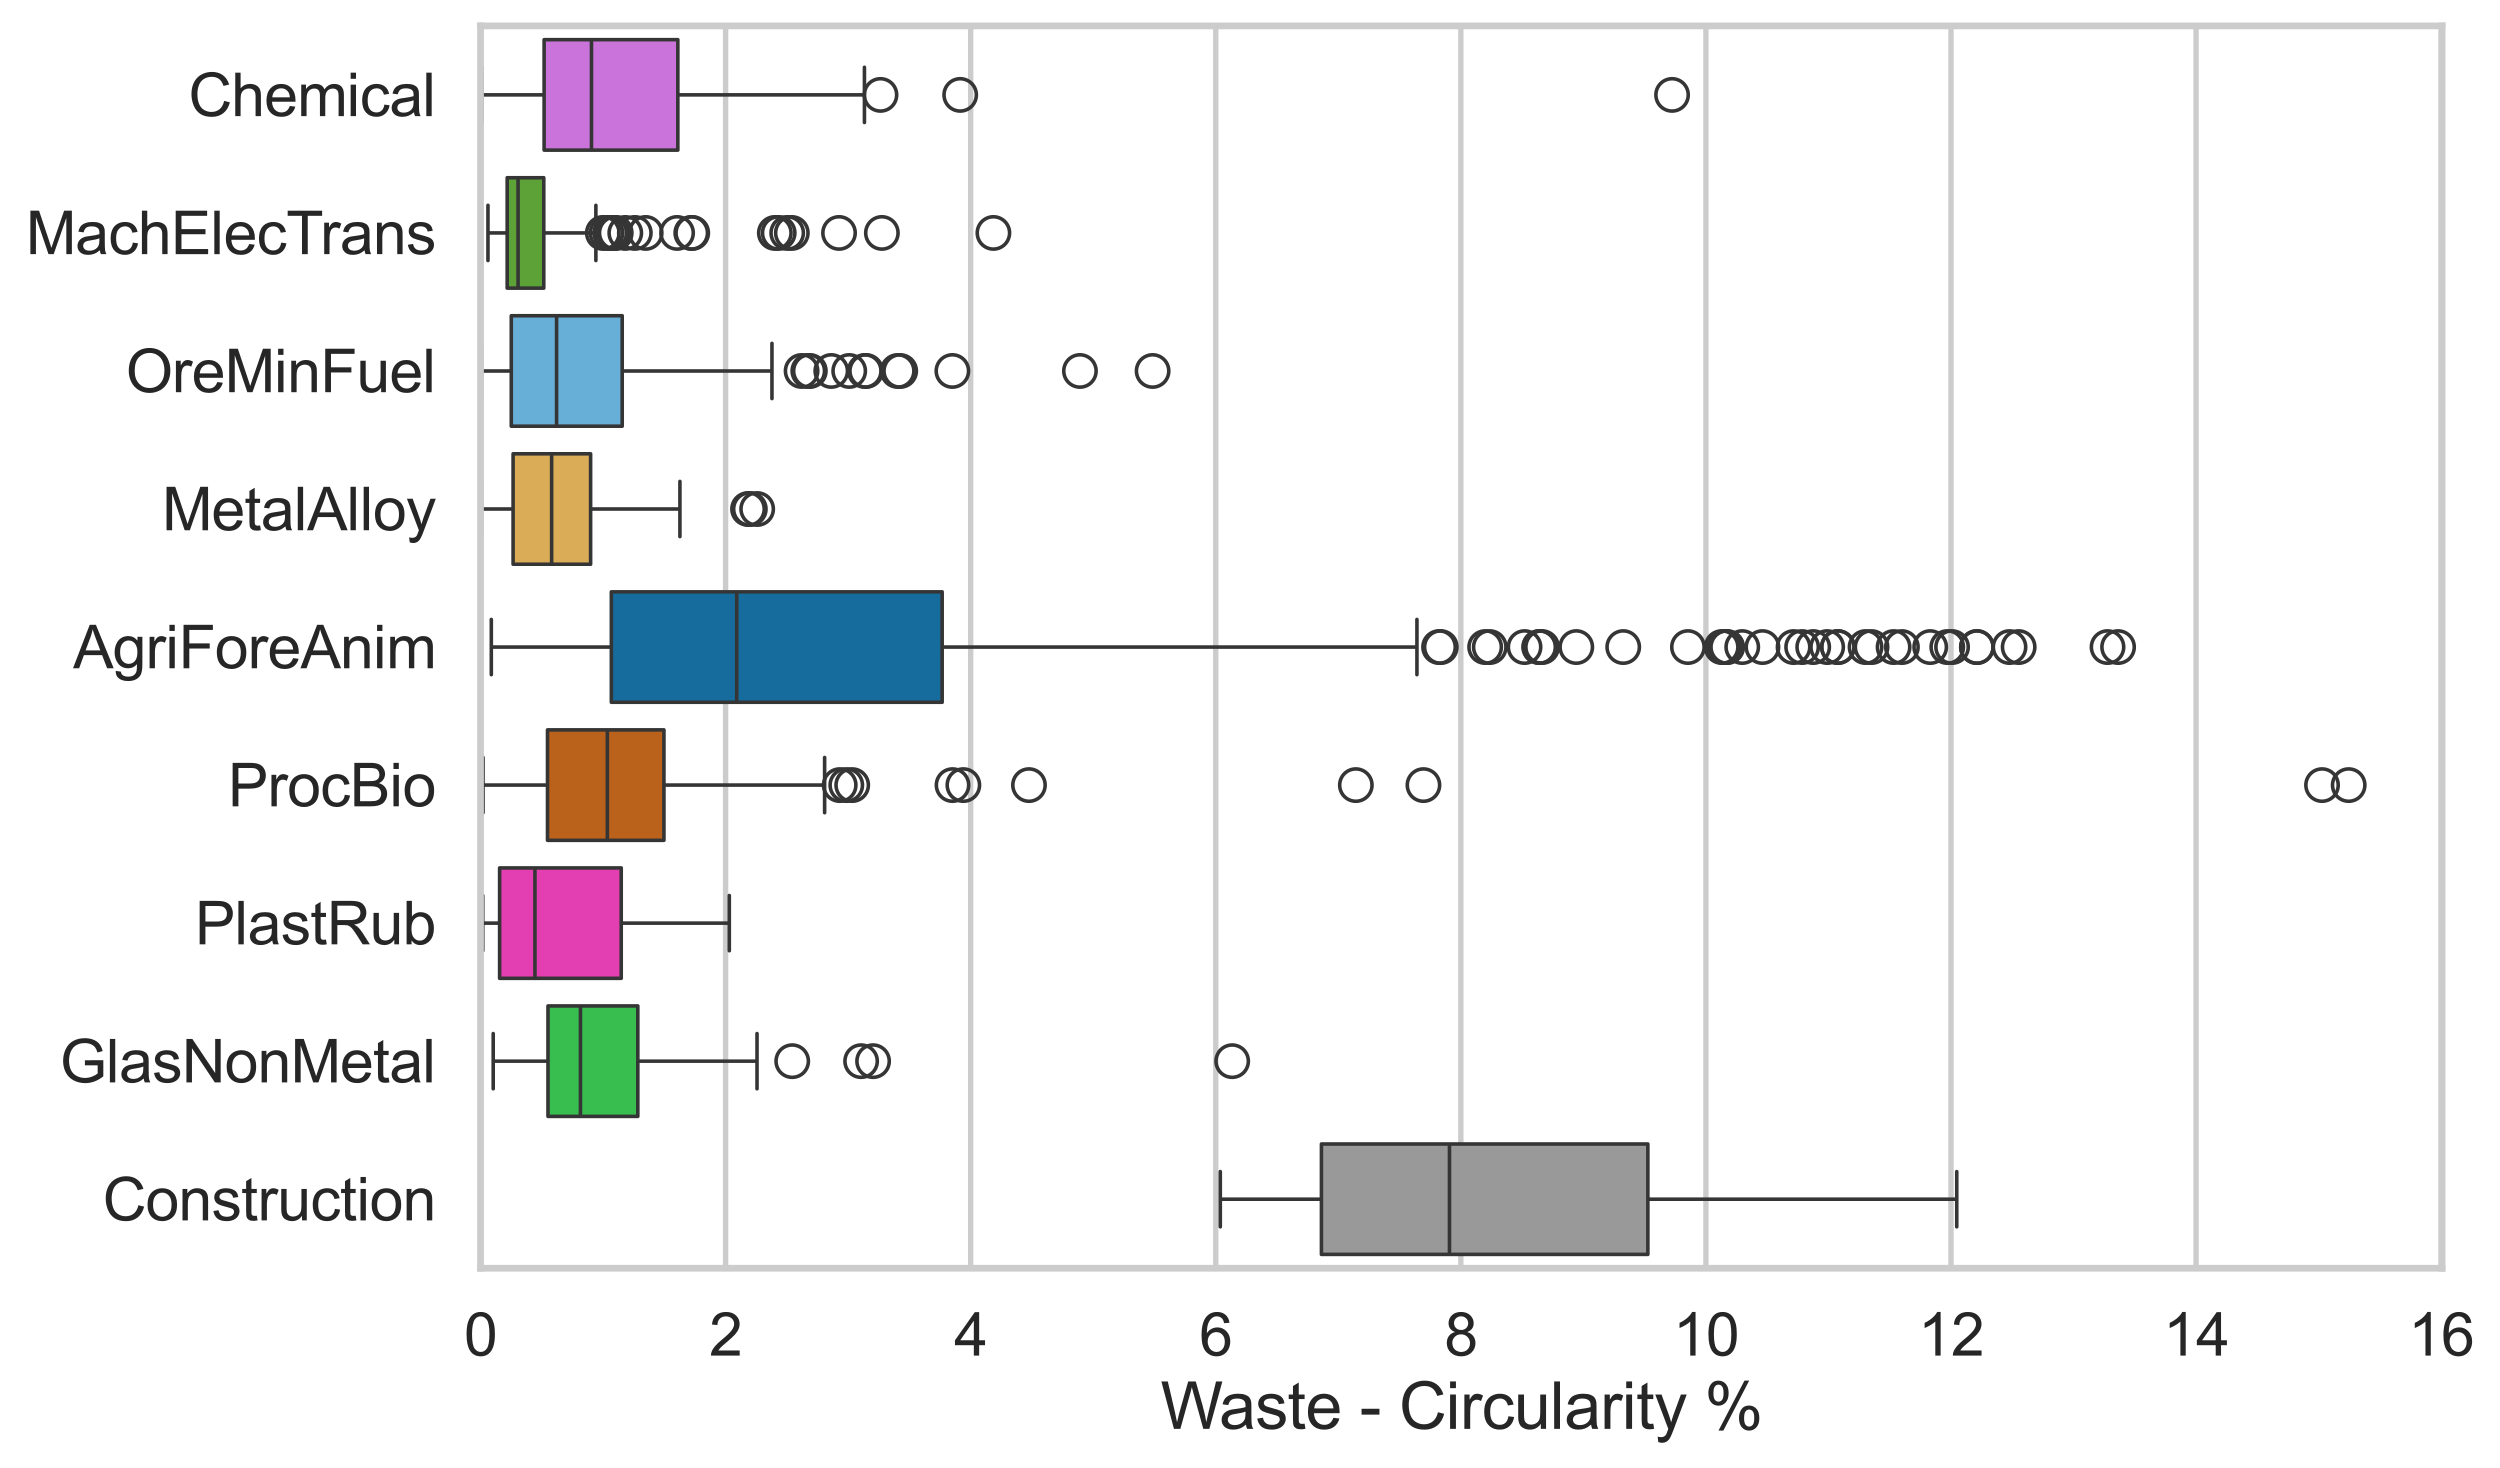 <?xml version="1.0" encoding="utf-8" standalone="no"?>
<!DOCTYPE svg PUBLIC "-//W3C//DTD SVG 1.1//EN"
  "http://www.w3.org/Graphics/SVG/1.1/DTD/svg11.dtd">
<svg xmlns:xlink="http://www.w3.org/1999/xlink" width="695.578pt" height="408.542pt" viewBox="0 0 695.578 408.542" xmlns="http://www.w3.org/2000/svg" version="1.1">
 <defs>
  <style type="text/css">*{stroke-linejoin: round; stroke-linecap: butt}</style>
 </defs>
 <g id="figure_1">
  <g id="patch_1">
   <path d="M 0 408.542 
L 695.578 408.542 
L 695.578 0 
L 0 0 
z
" style="fill: #ffffff"/>
  </g>
  <g id="axes_1">
   <g id="patch_2">
    <path d="M 133.697 352.86 
L 679.455 352.86 
L 679.455 7.2 
L 133.697 7.2 
z
" style="fill: #ffffff"/>
   </g>
   <g id="matplotlib.axis_1">
    <g id="xtick_1">
     <g id="line2d_1">
      <path d="M 133.697 352.86 
L 133.697 7.2 
" clip-path="url(#pf79784fbfa)" style="fill: none; stroke: #cccccc; stroke-width: 1.5; stroke-linecap: round"/>
     </g>
     <g id="text_1">
      <!-- 0 -->
      <g style="fill: #262626" transform="translate(129.109 377.17) scale(0.165 -0.165)">
       <defs>
        <path id="ArialMT-30" d="M 266 2259 
Q 266 3072 433 3567 
Q 600 4063 929 4331 
Q 1259 4600 1759 4600 
Q 2128 4600 2406 4451 
Q 2684 4303 2865 4023 
Q 3047 3744 3150 3342 
Q 3253 2941 3253 2259 
Q 3253 1453 3087 958 
Q 2922 463 2592 192 
Q 2263 -78 1759 -78 
Q 1097 -78 719 397 
Q 266 969 266 2259 
z
M 844 2259 
Q 844 1131 1108 757 
Q 1372 384 1759 384 
Q 2147 384 2411 759 
Q 2675 1134 2675 2259 
Q 2675 3391 2411 3762 
Q 2147 4134 1753 4134 
Q 1366 4134 1134 3806 
Q 844 3388 844 2259 
z
" transform="scale(0.016)"/>
       </defs>
       <use xlink:href="#ArialMT-30"/>
      </g>
     </g>
    </g>
    <g id="xtick_2">
     <g id="line2d_2">
      <path d="M 201.885 352.86 
L 201.885 7.2 
" clip-path="url(#pf79784fbfa)" style="fill: none; stroke: #cccccc; stroke-width: 1.5; stroke-linecap: round"/>
     </g>
     <g id="text_2">
      <!-- 2 -->
      <g style="fill: #262626" transform="translate(197.297 377.17) scale(0.165 -0.165)">
       <defs>
        <path id="ArialMT-32" d="M 3222 541 
L 3222 0 
L 194 0 
Q 188 203 259 391 
Q 375 700 629 1000 
Q 884 1300 1366 1694 
Q 2113 2306 2375 2664 
Q 2638 3022 2638 3341 
Q 2638 3675 2398 3904 
Q 2159 4134 1775 4134 
Q 1369 4134 1125 3890 
Q 881 3647 878 3216 
L 300 3275 
Q 359 3922 746 4261 
Q 1134 4600 1788 4600 
Q 2447 4600 2831 4234 
Q 3216 3869 3216 3328 
Q 3216 3053 3103 2787 
Q 2991 2522 2730 2228 
Q 2469 1934 1863 1422 
Q 1356 997 1212 845 
Q 1069 694 975 541 
L 3222 541 
z
" transform="scale(0.016)"/>
       </defs>
       <use xlink:href="#ArialMT-32"/>
      </g>
     </g>
    </g>
    <g id="xtick_3">
     <g id="line2d_3">
      <path d="M 270.073 352.86 
L 270.073 7.2 
" clip-path="url(#pf79784fbfa)" style="fill: none; stroke: #cccccc; stroke-width: 1.5; stroke-linecap: round"/>
     </g>
     <g id="text_3">
      <!-- 4 -->
      <g style="fill: #262626" transform="translate(265.486 377.17) scale(0.165 -0.165)">
       <defs>
        <path id="ArialMT-34" d="M 2069 0 
L 2069 1097 
L 81 1097 
L 81 1613 
L 2172 4581 
L 2631 4581 
L 2631 1613 
L 3250 1613 
L 3250 1097 
L 2631 1097 
L 2631 0 
L 2069 0 
z
M 2069 1613 
L 2069 3678 
L 634 1613 
L 2069 1613 
z
" transform="scale(0.016)"/>
       </defs>
       <use xlink:href="#ArialMT-34"/>
      </g>
     </g>
    </g>
    <g id="xtick_4">
     <g id="line2d_4">
      <path d="M 338.262 352.86 
L 338.262 7.2 
" clip-path="url(#pf79784fbfa)" style="fill: none; stroke: #cccccc; stroke-width: 1.5; stroke-linecap: round"/>
     </g>
     <g id="text_4">
      <!-- 6 -->
      <g style="fill: #262626" transform="translate(333.674 377.17) scale(0.165 -0.165)">
       <defs>
        <path id="ArialMT-36" d="M 3184 3459 
L 2625 3416 
Q 2550 3747 2413 3897 
Q 2184 4138 1850 4138 
Q 1581 4138 1378 3988 
Q 1113 3794 959 3422 
Q 806 3050 800 2363 
Q 1003 2672 1297 2822 
Q 1591 2972 1913 2972 
Q 2475 2972 2870 2558 
Q 3266 2144 3266 1488 
Q 3266 1056 3080 686 
Q 2894 316 2569 119 
Q 2244 -78 1831 -78 
Q 1128 -78 684 439 
Q 241 956 241 2144 
Q 241 3472 731 4075 
Q 1159 4600 1884 4600 
Q 2425 4600 2770 4297 
Q 3116 3994 3184 3459 
z
M 888 1484 
Q 888 1194 1011 928 
Q 1134 663 1356 523 
Q 1578 384 1822 384 
Q 2178 384 2434 671 
Q 2691 959 2691 1453 
Q 2691 1928 2437 2201 
Q 2184 2475 1800 2475 
Q 1419 2475 1153 2201 
Q 888 1928 888 1484 
z
" transform="scale(0.016)"/>
       </defs>
       <use xlink:href="#ArialMT-36"/>
      </g>
     </g>
    </g>
    <g id="xtick_5">
     <g id="line2d_5">
      <path d="M 406.45 352.86 
L 406.45 7.2 
" clip-path="url(#pf79784fbfa)" style="fill: none; stroke: #cccccc; stroke-width: 1.5; stroke-linecap: round"/>
     </g>
     <g id="text_5">
      <!-- 8 -->
      <g style="fill: #262626" transform="translate(401.862 377.17) scale(0.165 -0.165)">
       <defs>
        <path id="ArialMT-38" d="M 1131 2484 
Q 781 2613 612 2850 
Q 444 3088 444 3419 
Q 444 3919 803 4259 
Q 1163 4600 1759 4600 
Q 2359 4600 2725 4251 
Q 3091 3903 3091 3403 
Q 3091 3084 2923 2848 
Q 2756 2613 2416 2484 
Q 2838 2347 3058 2040 
Q 3278 1734 3278 1309 
Q 3278 722 2862 322 
Q 2447 -78 1769 -78 
Q 1091 -78 675 323 
Q 259 725 259 1325 
Q 259 1772 486 2073 
Q 713 2375 1131 2484 
z
M 1019 3438 
Q 1019 3113 1228 2906 
Q 1438 2700 1772 2700 
Q 2097 2700 2305 2904 
Q 2513 3109 2513 3406 
Q 2513 3716 2298 3927 
Q 2084 4138 1766 4138 
Q 1444 4138 1231 3931 
Q 1019 3725 1019 3438 
z
M 838 1322 
Q 838 1081 952 856 
Q 1066 631 1291 507 
Q 1516 384 1775 384 
Q 2178 384 2440 643 
Q 2703 903 2703 1303 
Q 2703 1709 2433 1975 
Q 2163 2241 1756 2241 
Q 1359 2241 1098 1978 
Q 838 1716 838 1322 
z
" transform="scale(0.016)"/>
       </defs>
       <use xlink:href="#ArialMT-38"/>
      </g>
     </g>
    </g>
    <g id="xtick_6">
     <g id="line2d_6">
      <path d="M 474.638 352.86 
L 474.638 7.2 
" clip-path="url(#pf79784fbfa)" style="fill: none; stroke: #cccccc; stroke-width: 1.5; stroke-linecap: round"/>
     </g>
     <g id="text_6">
      <!-- 10 -->
      <g style="fill: #262626" transform="translate(465.462 377.17) scale(0.165 -0.165)">
       <defs>
        <path id="ArialMT-31" d="M 2384 0 
L 1822 0 
L 1822 3584 
Q 1619 3391 1289 3197 
Q 959 3003 697 2906 
L 697 3450 
Q 1169 3672 1522 3987 
Q 1875 4303 2022 4600 
L 2384 4600 
L 2384 0 
z
" transform="scale(0.016)"/>
       </defs>
       <use xlink:href="#ArialMT-31"/>
       <use xlink:href="#ArialMT-30" transform="translate(55.615 0)"/>
      </g>
     </g>
    </g>
    <g id="xtick_7">
     <g id="line2d_7">
      <path d="M 542.826 352.86 
L 542.826 7.2 
" clip-path="url(#pf79784fbfa)" style="fill: none; stroke: #cccccc; stroke-width: 1.5; stroke-linecap: round"/>
     </g>
     <g id="text_7">
      <!-- 12 -->
      <g style="fill: #262626" transform="translate(533.651 377.17) scale(0.165 -0.165)">
       <use xlink:href="#ArialMT-31"/>
       <use xlink:href="#ArialMT-32" transform="translate(55.615 0)"/>
      </g>
     </g>
    </g>
    <g id="xtick_8">
     <g id="line2d_8">
      <path d="M 611.014 352.86 
L 611.014 7.2 
" clip-path="url(#pf79784fbfa)" style="fill: none; stroke: #cccccc; stroke-width: 1.5; stroke-linecap: round"/>
     </g>
     <g id="text_8">
      <!-- 14 -->
      <g style="fill: #262626" transform="translate(601.839 377.17) scale(0.165 -0.165)">
       <use xlink:href="#ArialMT-31"/>
       <use xlink:href="#ArialMT-34" transform="translate(55.615 0)"/>
      </g>
     </g>
    </g>
    <g id="xtick_9">
     <g id="line2d_9">
      <path d="M 679.203 352.86 
L 679.203 7.2 
" clip-path="url(#pf79784fbfa)" style="fill: none; stroke: #cccccc; stroke-width: 1.5; stroke-linecap: round"/>
     </g>
     <g id="text_9">
      <!-- 16 -->
      <g style="fill: #262626" transform="translate(670.027 377.17) scale(0.165 -0.165)">
       <use xlink:href="#ArialMT-31"/>
       <use xlink:href="#ArialMT-36" transform="translate(55.615 0)"/>
      </g>
     </g>
    </g>
    <g id="text_10">
     <!-- Waste - Circularity % -->
     <g style="fill: #262626" transform="translate(322.906 397.553) scale(0.18 -0.18)">
      <defs>
       <path id="ArialMT-57" d="M 1294 0 
L 78 4581 
L 700 4581 
L 1397 1578 
Q 1509 1106 1591 641 
Q 1766 1375 1797 1488 
L 2669 4581 
L 3400 4581 
L 4056 2263 
Q 4303 1400 4413 641 
Q 4500 1075 4641 1638 
L 5359 4581 
L 5969 4581 
L 4713 0 
L 4128 0 
L 3163 3491 
Q 3041 3928 3019 4028 
Q 2947 3713 2884 3491 
L 1913 0 
L 1294 0 
z
" transform="scale(0.016)"/>
       <path id="ArialMT-61" d="M 2588 409 
Q 2275 144 1986 34 
Q 1697 -75 1366 -75 
Q 819 -75 525 192 
Q 231 459 231 875 
Q 231 1119 342 1320 
Q 453 1522 633 1644 
Q 813 1766 1038 1828 
Q 1203 1872 1538 1913 
Q 2219 1994 2541 2106 
Q 2544 2222 2544 2253 
Q 2544 2597 2384 2738 
Q 2169 2928 1744 2928 
Q 1347 2928 1158 2789 
Q 969 2650 878 2297 
L 328 2372 
Q 403 2725 575 2942 
Q 747 3159 1072 3276 
Q 1397 3394 1825 3394 
Q 2250 3394 2515 3294 
Q 2781 3194 2906 3042 
Q 3031 2891 3081 2659 
Q 3109 2516 3109 2141 
L 3109 1391 
Q 3109 606 3145 398 
Q 3181 191 3288 0 
L 2700 0 
Q 2613 175 2588 409 
z
M 2541 1666 
Q 2234 1541 1622 1453 
Q 1275 1403 1131 1340 
Q 988 1278 909 1158 
Q 831 1038 831 891 
Q 831 666 1001 516 
Q 1172 366 1500 366 
Q 1825 366 2078 508 
Q 2331 650 2450 897 
Q 2541 1088 2541 1459 
L 2541 1666 
z
" transform="scale(0.016)"/>
       <path id="ArialMT-73" d="M 197 991 
L 753 1078 
Q 800 744 1014 566 
Q 1228 388 1613 388 
Q 2000 388 2187 545 
Q 2375 703 2375 916 
Q 2375 1106 2209 1216 
Q 2094 1291 1634 1406 
Q 1016 1563 777 1677 
Q 538 1791 414 1992 
Q 291 2194 291 2438 
Q 291 2659 392 2848 
Q 494 3038 669 3163 
Q 800 3259 1026 3326 
Q 1253 3394 1513 3394 
Q 1903 3394 2198 3281 
Q 2494 3169 2634 2976 
Q 2775 2784 2828 2463 
L 2278 2388 
Q 2241 2644 2061 2787 
Q 1881 2931 1553 2931 
Q 1166 2931 1000 2803 
Q 834 2675 834 2503 
Q 834 2394 903 2306 
Q 972 2216 1119 2156 
Q 1203 2125 1616 2013 
Q 2213 1853 2448 1751 
Q 2684 1650 2818 1456 
Q 2953 1263 2953 975 
Q 2953 694 2789 445 
Q 2625 197 2315 61 
Q 2006 -75 1616 -75 
Q 969 -75 630 194 
Q 291 463 197 991 
z
" transform="scale(0.016)"/>
       <path id="ArialMT-74" d="M 1650 503 
L 1731 6 
Q 1494 -44 1306 -44 
Q 1000 -44 831 53 
Q 663 150 594 308 
Q 525 466 525 972 
L 525 2881 
L 113 2881 
L 113 3319 
L 525 3319 
L 525 4141 
L 1084 4478 
L 1084 3319 
L 1650 3319 
L 1650 2881 
L 1084 2881 
L 1084 941 
Q 1084 700 1114 631 
Q 1144 563 1211 522 
Q 1278 481 1403 481 
Q 1497 481 1650 503 
z
" transform="scale(0.016)"/>
       <path id="ArialMT-65" d="M 2694 1069 
L 3275 997 
Q 3138 488 2766 206 
Q 2394 -75 1816 -75 
Q 1088 -75 661 373 
Q 234 822 234 1631 
Q 234 2469 665 2931 
Q 1097 3394 1784 3394 
Q 2450 3394 2872 2941 
Q 3294 2488 3294 1666 
Q 3294 1616 3291 1516 
L 816 1516 
Q 847 969 1125 678 
Q 1403 388 1819 388 
Q 2128 388 2347 550 
Q 2566 713 2694 1069 
z
M 847 1978 
L 2700 1978 
Q 2663 2397 2488 2606 
Q 2219 2931 1791 2931 
Q 1403 2931 1139 2672 
Q 875 2413 847 1978 
z
" transform="scale(0.016)"/>
       <path id="ArialMT-20" transform="scale(0.016)"/>
       <path id="ArialMT-2d" d="M 203 1375 
L 203 1941 
L 1931 1941 
L 1931 1375 
L 203 1375 
z
" transform="scale(0.016)"/>
       <path id="ArialMT-43" d="M 3763 1606 
L 4369 1453 
Q 4178 706 3683 314 
Q 3188 -78 2472 -78 
Q 1731 -78 1267 223 
Q 803 525 561 1097 
Q 319 1669 319 2325 
Q 319 3041 592 3573 
Q 866 4106 1370 4382 
Q 1875 4659 2481 4659 
Q 3169 4659 3637 4309 
Q 4106 3959 4291 3325 
L 3694 3184 
Q 3534 3684 3231 3912 
Q 2928 4141 2469 4141 
Q 1941 4141 1586 3887 
Q 1231 3634 1087 3207 
Q 944 2781 944 2328 
Q 944 1744 1114 1308 
Q 1284 872 1643 656 
Q 2003 441 2422 441 
Q 2931 441 3284 734 
Q 3638 1028 3763 1606 
z
" transform="scale(0.016)"/>
       <path id="ArialMT-69" d="M 425 3934 
L 425 4581 
L 988 4581 
L 988 3934 
L 425 3934 
z
M 425 0 
L 425 3319 
L 988 3319 
L 988 0 
L 425 0 
z
" transform="scale(0.016)"/>
       <path id="ArialMT-72" d="M 416 0 
L 416 3319 
L 922 3319 
L 922 2816 
Q 1116 3169 1280 3281 
Q 1444 3394 1641 3394 
Q 1925 3394 2219 3213 
L 2025 2691 
Q 1819 2813 1613 2813 
Q 1428 2813 1281 2702 
Q 1134 2591 1072 2394 
Q 978 2094 978 1738 
L 978 0 
L 416 0 
z
" transform="scale(0.016)"/>
       <path id="ArialMT-63" d="M 2588 1216 
L 3141 1144 
Q 3050 572 2676 248 
Q 2303 -75 1759 -75 
Q 1078 -75 664 370 
Q 250 816 250 1647 
Q 250 2184 428 2587 
Q 606 2991 970 3192 
Q 1334 3394 1763 3394 
Q 2303 3394 2647 3120 
Q 2991 2847 3088 2344 
L 2541 2259 
Q 2463 2594 2264 2762 
Q 2066 2931 1784 2931 
Q 1359 2931 1093 2626 
Q 828 2322 828 1663 
Q 828 994 1084 691 
Q 1341 388 1753 388 
Q 2084 388 2306 591 
Q 2528 794 2588 1216 
z
" transform="scale(0.016)"/>
       <path id="ArialMT-75" d="M 2597 0 
L 2597 488 
Q 2209 -75 1544 -75 
Q 1250 -75 995 37 
Q 741 150 617 320 
Q 494 491 444 738 
Q 409 903 409 1263 
L 409 3319 
L 972 3319 
L 972 1478 
Q 972 1038 1006 884 
Q 1059 663 1231 536 
Q 1403 409 1656 409 
Q 1909 409 2131 539 
Q 2353 669 2445 892 
Q 2538 1116 2538 1541 
L 2538 3319 
L 3100 3319 
L 3100 0 
L 2597 0 
z
" transform="scale(0.016)"/>
       <path id="ArialMT-6c" d="M 409 0 
L 409 4581 
L 972 4581 
L 972 0 
L 409 0 
z
" transform="scale(0.016)"/>
       <path id="ArialMT-79" d="M 397 -1278 
L 334 -750 
Q 519 -800 656 -800 
Q 844 -800 956 -737 
Q 1069 -675 1141 -563 
Q 1194 -478 1313 -144 
Q 1328 -97 1363 -6 
L 103 3319 
L 709 3319 
L 1400 1397 
Q 1534 1031 1641 628 
Q 1738 1016 1872 1384 
L 2581 3319 
L 3144 3319 
L 1881 -56 
Q 1678 -603 1566 -809 
Q 1416 -1088 1222 -1217 
Q 1028 -1347 759 -1347 
Q 597 -1347 397 -1278 
z
" transform="scale(0.016)"/>
       <path id="ArialMT-25" d="M 372 3481 
Q 372 3972 619 4315 
Q 866 4659 1334 4659 
Q 1766 4659 2048 4351 
Q 2331 4044 2331 3447 
Q 2331 2866 2045 2552 
Q 1759 2238 1341 2238 
Q 925 2238 648 2547 
Q 372 2856 372 3481 
z
M 1350 4272 
Q 1141 4272 1002 4090 
Q 863 3909 863 3425 
Q 863 2984 1003 2804 
Q 1144 2625 1350 2625 
Q 1563 2625 1702 2806 
Q 1841 2988 1841 3469 
Q 1841 3913 1700 4092 
Q 1559 4272 1350 4272 
z
M 1353 -169 
L 3859 4659 
L 4316 4659 
L 1819 -169 
L 1353 -169 
z
M 3334 1075 
Q 3334 1569 3581 1911 
Q 3828 2253 4300 2253 
Q 4731 2253 5014 1945 
Q 5297 1638 5297 1041 
Q 5297 459 5011 145 
Q 4725 -169 4303 -169 
Q 3888 -169 3611 142 
Q 3334 453 3334 1075 
z
M 4316 1866 
Q 4103 1866 3964 1684 
Q 3825 1503 3825 1019 
Q 3825 581 3965 400 
Q 4106 219 4313 219 
Q 4528 219 4667 400 
Q 4806 581 4806 1063 
Q 4806 1506 4665 1686 
Q 4525 1866 4316 1866 
z
" transform="scale(0.016)"/>
      </defs>
      <use xlink:href="#ArialMT-57"/>
      <use xlink:href="#ArialMT-61" transform="translate(90.635 0)"/>
      <use xlink:href="#ArialMT-73" transform="translate(146.25 0)"/>
      <use xlink:href="#ArialMT-74" transform="translate(196.25 0)"/>
      <use xlink:href="#ArialMT-65" transform="translate(224.033 0)"/>
      <use xlink:href="#ArialMT-20" transform="translate(279.648 0)"/>
      <use xlink:href="#ArialMT-2d" transform="translate(307.432 0)"/>
      <use xlink:href="#ArialMT-20" transform="translate(340.732 0)"/>
      <use xlink:href="#ArialMT-43" transform="translate(368.516 0)"/>
      <use xlink:href="#ArialMT-69" transform="translate(440.732 0)"/>
      <use xlink:href="#ArialMT-72" transform="translate(462.949 0)"/>
      <use xlink:href="#ArialMT-63" transform="translate(496.25 0)"/>
      <use xlink:href="#ArialMT-75" transform="translate(546.25 0)"/>
      <use xlink:href="#ArialMT-6c" transform="translate(601.865 0)"/>
      <use xlink:href="#ArialMT-61" transform="translate(624.082 0)"/>
      <use xlink:href="#ArialMT-72" transform="translate(679.697 0)"/>
      <use xlink:href="#ArialMT-69" transform="translate(712.998 0)"/>
      <use xlink:href="#ArialMT-74" transform="translate(735.215 0)"/>
      <use xlink:href="#ArialMT-79" transform="translate(762.998 0)"/>
      <use xlink:href="#ArialMT-20" transform="translate(812.998 0)"/>
      <use xlink:href="#ArialMT-25" transform="translate(840.781 0)"/>
     </g>
    </g>
   </g>
   <g id="matplotlib.axis_2">
    <g id="ytick_1">
     <g id="text_11">
      <!-- Chemical -->
      <g style="fill: #262626" transform="translate(52.428 32.309) scale(0.165 -0.165)">
       <defs>
        <path id="ArialMT-68" d="M 422 0 
L 422 4581 
L 984 4581 
L 984 2938 
Q 1378 3394 1978 3394 
Q 2347 3394 2619 3248 
Q 2891 3103 3008 2847 
Q 3125 2591 3125 2103 
L 3125 0 
L 2563 0 
L 2563 2103 
Q 2563 2525 2380 2717 
Q 2197 2909 1863 2909 
Q 1613 2909 1392 2779 
Q 1172 2650 1078 2428 
Q 984 2206 984 1816 
L 984 0 
L 422 0 
z
" transform="scale(0.016)"/>
        <path id="ArialMT-6d" d="M 422 0 
L 422 3319 
L 925 3319 
L 925 2853 
Q 1081 3097 1340 3245 
Q 1600 3394 1931 3394 
Q 2300 3394 2536 3241 
Q 2772 3088 2869 2813 
Q 3263 3394 3894 3394 
Q 4388 3394 4653 3120 
Q 4919 2847 4919 2278 
L 4919 0 
L 4359 0 
L 4359 2091 
Q 4359 2428 4304 2576 
Q 4250 2725 4106 2815 
Q 3963 2906 3769 2906 
Q 3419 2906 3187 2673 
Q 2956 2441 2956 1928 
L 2956 0 
L 2394 0 
L 2394 2156 
Q 2394 2531 2256 2718 
Q 2119 2906 1806 2906 
Q 1569 2906 1367 2781 
Q 1166 2656 1075 2415 
Q 984 2175 984 1722 
L 984 0 
L 422 0 
z
" transform="scale(0.016)"/>
       </defs>
       <use xlink:href="#ArialMT-43"/>
       <use xlink:href="#ArialMT-68" transform="translate(72.217 0)"/>
       <use xlink:href="#ArialMT-65" transform="translate(127.832 0)"/>
       <use xlink:href="#ArialMT-6d" transform="translate(183.447 0)"/>
       <use xlink:href="#ArialMT-69" transform="translate(266.748 0)"/>
       <use xlink:href="#ArialMT-63" transform="translate(288.965 0)"/>
       <use xlink:href="#ArialMT-61" transform="translate(338.965 0)"/>
       <use xlink:href="#ArialMT-6c" transform="translate(394.58 0)"/>
      </g>
     </g>
    </g>
    <g id="ytick_2">
     <g id="text_12">
      <!-- MachElecTrans -->
      <g style="fill: #262626" transform="translate(7.2 70.715) scale(0.165 -0.165)">
       <defs>
        <path id="ArialMT-4d" d="M 475 0 
L 475 4581 
L 1388 4581 
L 2472 1338 
Q 2622 884 2691 659 
Q 2769 909 2934 1394 
L 4031 4581 
L 4847 4581 
L 4847 0 
L 4263 0 
L 4263 3834 
L 2931 0 
L 2384 0 
L 1059 3900 
L 1059 0 
L 475 0 
z
" transform="scale(0.016)"/>
        <path id="ArialMT-45" d="M 506 0 
L 506 4581 
L 3819 4581 
L 3819 4041 
L 1113 4041 
L 1113 2638 
L 3647 2638 
L 3647 2100 
L 1113 2100 
L 1113 541 
L 3925 541 
L 3925 0 
L 506 0 
z
" transform="scale(0.016)"/>
        <path id="ArialMT-54" d="M 1659 0 
L 1659 4041 
L 150 4041 
L 150 4581 
L 3781 4581 
L 3781 4041 
L 2266 4041 
L 2266 0 
L 1659 0 
z
" transform="scale(0.016)"/>
        <path id="ArialMT-6e" d="M 422 0 
L 422 3319 
L 928 3319 
L 928 2847 
Q 1294 3394 1984 3394 
Q 2284 3394 2536 3286 
Q 2788 3178 2913 3003 
Q 3038 2828 3088 2588 
Q 3119 2431 3119 2041 
L 3119 0 
L 2556 0 
L 2556 2019 
Q 2556 2363 2490 2533 
Q 2425 2703 2258 2804 
Q 2091 2906 1866 2906 
Q 1506 2906 1245 2678 
Q 984 2450 984 1813 
L 984 0 
L 422 0 
z
" transform="scale(0.016)"/>
       </defs>
       <use xlink:href="#ArialMT-4d"/>
       <use xlink:href="#ArialMT-61" transform="translate(83.301 0)"/>
       <use xlink:href="#ArialMT-63" transform="translate(138.916 0)"/>
       <use xlink:href="#ArialMT-68" transform="translate(188.916 0)"/>
       <use xlink:href="#ArialMT-45" transform="translate(244.531 0)"/>
       <use xlink:href="#ArialMT-6c" transform="translate(311.23 0)"/>
       <use xlink:href="#ArialMT-65" transform="translate(333.447 0)"/>
       <use xlink:href="#ArialMT-63" transform="translate(389.062 0)"/>
       <use xlink:href="#ArialMT-54" transform="translate(439.062 0)"/>
       <use xlink:href="#ArialMT-72" transform="translate(496.396 0)"/>
       <use xlink:href="#ArialMT-61" transform="translate(529.697 0)"/>
       <use xlink:href="#ArialMT-6e" transform="translate(585.312 0)"/>
       <use xlink:href="#ArialMT-73" transform="translate(640.928 0)"/>
      </g>
     </g>
    </g>
    <g id="ytick_3">
     <g id="text_13">
      <!-- OreMinFuel -->
      <g style="fill: #262626" transform="translate(35.013 109.122) scale(0.165 -0.165)">
       <defs>
        <path id="ArialMT-4f" d="M 309 2231 
Q 309 3372 921 4017 
Q 1534 4663 2503 4663 
Q 3138 4663 3647 4359 
Q 4156 4056 4423 3514 
Q 4691 2972 4691 2284 
Q 4691 1588 4409 1038 
Q 4128 488 3612 205 
Q 3097 -78 2500 -78 
Q 1853 -78 1343 234 
Q 834 547 571 1087 
Q 309 1628 309 2231 
z
M 934 2222 
Q 934 1394 1379 917 
Q 1825 441 2497 441 
Q 3181 441 3623 922 
Q 4066 1403 4066 2288 
Q 4066 2847 3877 3264 
Q 3688 3681 3323 3911 
Q 2959 4141 2506 4141 
Q 1863 4141 1398 3698 
Q 934 3256 934 2222 
z
" transform="scale(0.016)"/>
        <path id="ArialMT-46" d="M 525 0 
L 525 4581 
L 3616 4581 
L 3616 4041 
L 1131 4041 
L 1131 2622 
L 3281 2622 
L 3281 2081 
L 1131 2081 
L 1131 0 
L 525 0 
z
" transform="scale(0.016)"/>
       </defs>
       <use xlink:href="#ArialMT-4f"/>
       <use xlink:href="#ArialMT-72" transform="translate(77.783 0)"/>
       <use xlink:href="#ArialMT-65" transform="translate(111.084 0)"/>
       <use xlink:href="#ArialMT-4d" transform="translate(166.699 0)"/>
       <use xlink:href="#ArialMT-69" transform="translate(250 0)"/>
       <use xlink:href="#ArialMT-6e" transform="translate(272.217 0)"/>
       <use xlink:href="#ArialMT-46" transform="translate(327.832 0)"/>
       <use xlink:href="#ArialMT-75" transform="translate(388.916 0)"/>
       <use xlink:href="#ArialMT-65" transform="translate(444.531 0)"/>
       <use xlink:href="#ArialMT-6c" transform="translate(500.146 0)"/>
      </g>
     </g>
    </g>
    <g id="ytick_4">
     <g id="text_14">
      <!-- MetalAlloy -->
      <g style="fill: #262626" transform="translate(45.088 147.529) scale(0.165 -0.165)">
       <defs>
        <path id="ArialMT-41" d="M -9 0 
L 1750 4581 
L 2403 4581 
L 4278 0 
L 3588 0 
L 3053 1388 
L 1138 1388 
L 634 0 
L -9 0 
z
M 1313 1881 
L 2866 1881 
L 2388 3150 
Q 2169 3728 2063 4100 
Q 1975 3659 1816 3225 
L 1313 1881 
z
" transform="scale(0.016)"/>
        <path id="ArialMT-6f" d="M 213 1659 
Q 213 2581 725 3025 
Q 1153 3394 1769 3394 
Q 2453 3394 2887 2945 
Q 3322 2497 3322 1706 
Q 3322 1066 3130 698 
Q 2938 331 2570 128 
Q 2203 -75 1769 -75 
Q 1072 -75 642 372 
Q 213 819 213 1659 
z
M 791 1659 
Q 791 1022 1069 705 
Q 1347 388 1769 388 
Q 2188 388 2466 706 
Q 2744 1025 2744 1678 
Q 2744 2294 2464 2611 
Q 2184 2928 1769 2928 
Q 1347 2928 1069 2612 
Q 791 2297 791 1659 
z
" transform="scale(0.016)"/>
       </defs>
       <use xlink:href="#ArialMT-4d"/>
       <use xlink:href="#ArialMT-65" transform="translate(83.301 0)"/>
       <use xlink:href="#ArialMT-74" transform="translate(138.916 0)"/>
       <use xlink:href="#ArialMT-61" transform="translate(166.699 0)"/>
       <use xlink:href="#ArialMT-6c" transform="translate(222.314 0)"/>
       <use xlink:href="#ArialMT-41" transform="translate(244.531 0)"/>
       <use xlink:href="#ArialMT-6c" transform="translate(311.23 0)"/>
       <use xlink:href="#ArialMT-6c" transform="translate(333.447 0)"/>
       <use xlink:href="#ArialMT-6f" transform="translate(355.664 0)"/>
       <use xlink:href="#ArialMT-79" transform="translate(411.279 0)"/>
      </g>
     </g>
    </g>
    <g id="ytick_5">
     <g id="text_15">
      <!-- AgriForeAnim -->
      <g style="fill: #262626" transform="translate(20.341 185.935) scale(0.165 -0.165)">
       <defs>
        <path id="ArialMT-67" d="M 319 -275 
L 866 -356 
Q 900 -609 1056 -725 
Q 1266 -881 1628 -881 
Q 2019 -881 2231 -725 
Q 2444 -569 2519 -288 
Q 2563 -116 2559 434 
Q 2191 0 1641 0 
Q 956 0 581 494 
Q 206 988 206 1678 
Q 206 2153 378 2554 
Q 550 2956 876 3175 
Q 1203 3394 1644 3394 
Q 2231 3394 2613 2919 
L 2613 3319 
L 3131 3319 
L 3131 450 
Q 3131 -325 2973 -648 
Q 2816 -972 2473 -1159 
Q 2131 -1347 1631 -1347 
Q 1038 -1347 672 -1080 
Q 306 -813 319 -275 
z
M 784 1719 
Q 784 1066 1043 766 
Q 1303 466 1694 466 
Q 2081 466 2343 764 
Q 2606 1063 2606 1700 
Q 2606 2309 2336 2618 
Q 2066 2928 1684 2928 
Q 1309 2928 1046 2623 
Q 784 2319 784 1719 
z
" transform="scale(0.016)"/>
       </defs>
       <use xlink:href="#ArialMT-41"/>
       <use xlink:href="#ArialMT-67" transform="translate(66.699 0)"/>
       <use xlink:href="#ArialMT-72" transform="translate(122.314 0)"/>
       <use xlink:href="#ArialMT-69" transform="translate(155.615 0)"/>
       <use xlink:href="#ArialMT-46" transform="translate(177.832 0)"/>
       <use xlink:href="#ArialMT-6f" transform="translate(238.916 0)"/>
       <use xlink:href="#ArialMT-72" transform="translate(294.531 0)"/>
       <use xlink:href="#ArialMT-65" transform="translate(327.832 0)"/>
       <use xlink:href="#ArialMT-41" transform="translate(383.447 0)"/>
       <use xlink:href="#ArialMT-6e" transform="translate(450.146 0)"/>
       <use xlink:href="#ArialMT-69" transform="translate(505.762 0)"/>
       <use xlink:href="#ArialMT-6d" transform="translate(527.979 0)"/>
      </g>
     </g>
    </g>
    <g id="ytick_6">
     <g id="text_16">
      <!-- ProcBio -->
      <g style="fill: #262626" transform="translate(63.424 224.342) scale(0.165 -0.165)">
       <defs>
        <path id="ArialMT-50" d="M 494 0 
L 494 4581 
L 2222 4581 
Q 2678 4581 2919 4538 
Q 3256 4481 3484 4323 
Q 3713 4166 3852 3881 
Q 3991 3597 3991 3256 
Q 3991 2672 3619 2267 
Q 3247 1863 2275 1863 
L 1100 1863 
L 1100 0 
L 494 0 
z
M 1100 2403 
L 2284 2403 
Q 2872 2403 3119 2622 
Q 3366 2841 3366 3238 
Q 3366 3525 3220 3729 
Q 3075 3934 2838 4000 
Q 2684 4041 2272 4041 
L 1100 4041 
L 1100 2403 
z
" transform="scale(0.016)"/>
        <path id="ArialMT-42" d="M 469 0 
L 469 4581 
L 2188 4581 
Q 2713 4581 3030 4442 
Q 3347 4303 3526 4014 
Q 3706 3725 3706 3409 
Q 3706 3116 3547 2856 
Q 3388 2597 3066 2438 
Q 3481 2316 3704 2022 
Q 3928 1728 3928 1328 
Q 3928 1006 3792 729 
Q 3656 453 3456 303 
Q 3256 153 2954 76 
Q 2653 0 2216 0 
L 469 0 
z
M 1075 2656 
L 2066 2656 
Q 2469 2656 2644 2709 
Q 2875 2778 2992 2937 
Q 3109 3097 3109 3338 
Q 3109 3566 3000 3739 
Q 2891 3913 2687 3977 
Q 2484 4041 1991 4041 
L 1075 4041 
L 1075 2656 
z
M 1075 541 
L 2216 541 
Q 2509 541 2628 563 
Q 2838 600 2978 687 
Q 3119 775 3209 942 
Q 3300 1109 3300 1328 
Q 3300 1584 3169 1773 
Q 3038 1963 2805 2039 
Q 2572 2116 2134 2116 
L 1075 2116 
L 1075 541 
z
" transform="scale(0.016)"/>
       </defs>
       <use xlink:href="#ArialMT-50"/>
       <use xlink:href="#ArialMT-72" transform="translate(66.699 0)"/>
       <use xlink:href="#ArialMT-6f" transform="translate(100 0)"/>
       <use xlink:href="#ArialMT-63" transform="translate(155.615 0)"/>
       <use xlink:href="#ArialMT-42" transform="translate(205.615 0)"/>
       <use xlink:href="#ArialMT-69" transform="translate(272.314 0)"/>
       <use xlink:href="#ArialMT-6f" transform="translate(294.531 0)"/>
      </g>
     </g>
    </g>
    <g id="ytick_7">
     <g id="text_17">
      <!-- PlastRub -->
      <g style="fill: #262626" transform="translate(54.248 262.749) scale(0.165 -0.165)">
       <defs>
        <path id="ArialMT-52" d="M 503 0 
L 503 4581 
L 2534 4581 
Q 3147 4581 3465 4457 
Q 3784 4334 3975 4021 
Q 4166 3709 4166 3331 
Q 4166 2844 3850 2509 
Q 3534 2175 2875 2084 
Q 3116 1969 3241 1856 
Q 3506 1613 3744 1247 
L 4541 0 
L 3778 0 
L 3172 953 
Q 2906 1366 2734 1584 
Q 2563 1803 2427 1890 
Q 2291 1978 2150 2013 
Q 2047 2034 1813 2034 
L 1109 2034 
L 1109 0 
L 503 0 
z
M 1109 2559 
L 2413 2559 
Q 2828 2559 3062 2645 
Q 3297 2731 3419 2920 
Q 3541 3109 3541 3331 
Q 3541 3656 3305 3865 
Q 3069 4075 2559 4075 
L 1109 4075 
L 1109 2559 
z
" transform="scale(0.016)"/>
        <path id="ArialMT-62" d="M 941 0 
L 419 0 
L 419 4581 
L 981 4581 
L 981 2947 
Q 1338 3394 1891 3394 
Q 2197 3394 2470 3270 
Q 2744 3147 2920 2923 
Q 3097 2700 3197 2384 
Q 3297 2069 3297 1709 
Q 3297 856 2875 390 
Q 2453 -75 1863 -75 
Q 1275 -75 941 416 
L 941 0 
z
M 934 1684 
Q 934 1088 1097 822 
Q 1363 388 1816 388 
Q 2184 388 2453 708 
Q 2722 1028 2722 1663 
Q 2722 2313 2464 2622 
Q 2206 2931 1841 2931 
Q 1472 2931 1203 2611 
Q 934 2291 934 1684 
z
" transform="scale(0.016)"/>
       </defs>
       <use xlink:href="#ArialMT-50"/>
       <use xlink:href="#ArialMT-6c" transform="translate(66.699 0)"/>
       <use xlink:href="#ArialMT-61" transform="translate(88.916 0)"/>
       <use xlink:href="#ArialMT-73" transform="translate(144.531 0)"/>
       <use xlink:href="#ArialMT-74" transform="translate(194.531 0)"/>
       <use xlink:href="#ArialMT-52" transform="translate(222.314 0)"/>
       <use xlink:href="#ArialMT-75" transform="translate(294.531 0)"/>
       <use xlink:href="#ArialMT-62" transform="translate(350.146 0)"/>
      </g>
     </g>
    </g>
    <g id="ytick_8">
     <g id="text_18">
      <!-- GlasNonMetal -->
      <g style="fill: #262626" transform="translate(16.659 301.155) scale(0.165 -0.165)">
       <defs>
        <path id="ArialMT-47" d="M 2638 1797 
L 2638 2334 
L 4578 2338 
L 4578 638 
Q 4131 281 3656 101 
Q 3181 -78 2681 -78 
Q 2006 -78 1454 211 
Q 903 500 622 1047 
Q 341 1594 341 2269 
Q 341 2938 620 3517 
Q 900 4097 1425 4378 
Q 1950 4659 2634 4659 
Q 3131 4659 3532 4498 
Q 3934 4338 4162 4050 
Q 4391 3763 4509 3300 
L 3963 3150 
Q 3859 3500 3706 3700 
Q 3553 3900 3268 4020 
Q 2984 4141 2638 4141 
Q 2222 4141 1919 4014 
Q 1616 3888 1430 3681 
Q 1244 3475 1141 3228 
Q 966 2803 966 2306 
Q 966 1694 1177 1281 
Q 1388 869 1791 669 
Q 2194 469 2647 469 
Q 3041 469 3416 620 
Q 3791 772 3984 944 
L 3984 1797 
L 2638 1797 
z
" transform="scale(0.016)"/>
        <path id="ArialMT-4e" d="M 488 0 
L 488 4581 
L 1109 4581 
L 3516 984 
L 3516 4581 
L 4097 4581 
L 4097 0 
L 3475 0 
L 1069 3600 
L 1069 0 
L 488 0 
z
" transform="scale(0.016)"/>
       </defs>
       <use xlink:href="#ArialMT-47"/>
       <use xlink:href="#ArialMT-6c" transform="translate(77.783 0)"/>
       <use xlink:href="#ArialMT-61" transform="translate(100 0)"/>
       <use xlink:href="#ArialMT-73" transform="translate(155.615 0)"/>
       <use xlink:href="#ArialMT-4e" transform="translate(205.615 0)"/>
       <use xlink:href="#ArialMT-6f" transform="translate(277.832 0)"/>
       <use xlink:href="#ArialMT-6e" transform="translate(333.447 0)"/>
       <use xlink:href="#ArialMT-4d" transform="translate(389.062 0)"/>
       <use xlink:href="#ArialMT-65" transform="translate(472.363 0)"/>
       <use xlink:href="#ArialMT-74" transform="translate(527.979 0)"/>
       <use xlink:href="#ArialMT-61" transform="translate(555.762 0)"/>
       <use xlink:href="#ArialMT-6c" transform="translate(611.377 0)"/>
      </g>
     </g>
    </g>
    <g id="ytick_9">
     <g id="text_19">
      <!-- Construction -->
      <g style="fill: #262626" transform="translate(28.575 339.562) scale(0.165 -0.165)">
       <use xlink:href="#ArialMT-43"/>
       <use xlink:href="#ArialMT-6f" transform="translate(72.217 0)"/>
       <use xlink:href="#ArialMT-6e" transform="translate(127.832 0)"/>
       <use xlink:href="#ArialMT-73" transform="translate(183.447 0)"/>
       <use xlink:href="#ArialMT-74" transform="translate(233.447 0)"/>
       <use xlink:href="#ArialMT-72" transform="translate(261.23 0)"/>
       <use xlink:href="#ArialMT-75" transform="translate(294.531 0)"/>
       <use xlink:href="#ArialMT-63" transform="translate(350.146 0)"/>
       <use xlink:href="#ArialMT-74" transform="translate(400.146 0)"/>
       <use xlink:href="#ArialMT-69" transform="translate(427.93 0)"/>
       <use xlink:href="#ArialMT-6f" transform="translate(450.146 0)"/>
       <use xlink:href="#ArialMT-6e" transform="translate(505.762 0)"/>
      </g>
     </g>
    </g>
   </g>
   <g id="patch_3">
    <path d="M 151.391 11.041 
L 151.391 41.766 
L 188.596 41.766 
L 188.596 11.041 
L 151.391 11.041 
z
" clip-path="url(#pf79784fbfa)" style="fill: #ca74db; stroke: #353535; stroke-linejoin: miter"/>
   </g>
   <g id="line2d_10">
    <path d="M 151.391 26.403 
L 134.055 26.403 
" clip-path="url(#pf79784fbfa)" style="fill: none; stroke: #353535"/>
   </g>
   <g id="line2d_11">
    <path d="M 188.596 26.403 
L 240.514 26.403 
" clip-path="url(#pf79784fbfa)" style="fill: none; stroke: #353535"/>
   </g>
   <g id="line2d_12">
    <path d="M 134.055 18.722 
L 134.055 34.085 
" clip-path="url(#pf79784fbfa)" style="fill: none; stroke: #353535; stroke-linecap: round"/>
   </g>
   <g id="line2d_13">
    <path d="M 240.514 18.722 
L 240.514 34.085 
" clip-path="url(#pf79784fbfa)" style="fill: none; stroke: #353535; stroke-linecap: round"/>
   </g>
   <g id="line2d_14">
    <defs>
     <path id="ma1b6a20a8d" d="M 0 4.5 
C 1.193 4.5 2.338 4.026 3.182 3.182 
C 4.026 2.338 4.5 1.193 4.5 0 
C 4.5 -1.193 4.026 -2.338 3.182 -3.182 
C 2.338 -4.026 1.193 -4.5 0 -4.5 
C -1.193 -4.5 -2.338 -4.026 -3.182 -3.182 
C -4.026 -2.338 -4.5 -1.193 -4.5 0 
C -4.5 1.193 -4.026 2.338 -3.182 3.182 
C -2.338 4.026 -1.193 4.5 0 4.5 
z
" style="stroke: #353535"/>
    </defs>
    <g clip-path="url(#pf79784fbfa)">
     <use xlink:href="#ma1b6a20a8d" x="267.155" y="26.403" style="fill-opacity: 0; stroke: #353535"/>
     <use xlink:href="#ma1b6a20a8d" x="465.221" y="26.403" style="fill-opacity: 0; stroke: #353535"/>
     <use xlink:href="#ma1b6a20a8d" x="244.981" y="26.403" style="fill-opacity: 0; stroke: #353535"/>
    </g>
   </g>
   <g id="patch_4">
    <path d="M 141.116 49.447 
L 141.116 80.173 
L 151.297 80.173 
L 151.297 49.447 
L 141.116 49.447 
z
" clip-path="url(#pf79784fbfa)" style="fill: #5ca236; stroke: #353535; stroke-linejoin: miter"/>
   </g>
   <g id="line2d_15">
    <path d="M 141.116 64.81 
L 135.766 64.81 
" clip-path="url(#pf79784fbfa)" style="fill: none; stroke: #353535"/>
   </g>
   <g id="line2d_16">
    <path d="M 151.297 64.81 
L 165.79 64.81 
" clip-path="url(#pf79784fbfa)" style="fill: none; stroke: #353535"/>
   </g>
   <g id="line2d_17">
    <path d="M 135.766 57.129 
L 135.766 72.491 
" clip-path="url(#pf79784fbfa)" style="fill: none; stroke: #353535; stroke-linecap: round"/>
   </g>
   <g id="line2d_18">
    <path d="M 165.79 57.129 
L 165.79 72.491 
" clip-path="url(#pf79784fbfa)" style="fill: none; stroke: #353535; stroke-linecap: round"/>
   </g>
   <g id="line2d_19">
    <g clip-path="url(#pf79784fbfa)">
     <use xlink:href="#ma1b6a20a8d" x="216.659" y="64.81" style="fill-opacity: 0; stroke: #353535"/>
     <use xlink:href="#ma1b6a20a8d" x="167.734" y="64.81" style="fill-opacity: 0; stroke: #353535"/>
     <use xlink:href="#ma1b6a20a8d" x="173.975" y="64.81" style="fill-opacity: 0; stroke: #353535"/>
     <use xlink:href="#ma1b6a20a8d" x="233.446" y="64.81" style="fill-opacity: 0; stroke: #353535"/>
     <use xlink:href="#ma1b6a20a8d" x="245.364" y="64.81" style="fill-opacity: 0; stroke: #353535"/>
     <use xlink:href="#ma1b6a20a8d" x="168.768" y="64.81" style="fill-opacity: 0; stroke: #353535"/>
     <use xlink:href="#ma1b6a20a8d" x="169.789" y="64.81" style="fill-opacity: 0; stroke: #353535"/>
     <use xlink:href="#ma1b6a20a8d" x="171.312" y="64.81" style="fill-opacity: 0; stroke: #353535"/>
     <use xlink:href="#ma1b6a20a8d" x="176.629" y="64.81" style="fill-opacity: 0; stroke: #353535"/>
     <use xlink:href="#ma1b6a20a8d" x="220.309" y="64.81" style="fill-opacity: 0; stroke: #353535"/>
     <use xlink:href="#ma1b6a20a8d" x="192.333" y="64.81" style="fill-opacity: 0; stroke: #353535"/>
     <use xlink:href="#ma1b6a20a8d" x="219.028" y="64.81" style="fill-opacity: 0; stroke: #353535"/>
     <use xlink:href="#ma1b6a20a8d" x="188.387" y="64.81" style="fill-opacity: 0; stroke: #353535"/>
     <use xlink:href="#ma1b6a20a8d" x="170.964" y="64.81" style="fill-opacity: 0; stroke: #353535"/>
     <use xlink:href="#ma1b6a20a8d" x="170.321" y="64.81" style="fill-opacity: 0; stroke: #353535"/>
     <use xlink:href="#ma1b6a20a8d" x="192.602" y="64.81" style="fill-opacity: 0; stroke: #353535"/>
     <use xlink:href="#ma1b6a20a8d" x="179.645" y="64.81" style="fill-opacity: 0; stroke: #353535"/>
     <use xlink:href="#ma1b6a20a8d" x="276.396" y="64.81" style="fill-opacity: 0; stroke: #353535"/>
     <use xlink:href="#ma1b6a20a8d" x="215.587" y="64.81" style="fill-opacity: 0; stroke: #353535"/>
    </g>
   </g>
   <g id="patch_5">
    <path d="M 142.253 87.854 
L 142.253 118.579 
L 173.12 118.579 
L 173.12 87.854 
L 142.253 87.854 
z
" clip-path="url(#pf79784fbfa)" style="fill: #68afd7; stroke: #353535; stroke-linejoin: miter"/>
   </g>
   <g id="line2d_20">
    <path d="M 142.253 103.217 
L 133.95 103.217 
" clip-path="url(#pf79784fbfa)" style="fill: none; stroke: #353535"/>
   </g>
   <g id="line2d_21">
    <path d="M 173.12 103.217 
L 214.781 103.217 
" clip-path="url(#pf79784fbfa)" style="fill: none; stroke: #353535"/>
   </g>
   <g id="line2d_22">
    <path d="M 133.95 95.535 
L 133.95 110.898 
" clip-path="url(#pf79784fbfa)" style="fill: none; stroke: #353535; stroke-linecap: round"/>
   </g>
   <g id="line2d_23">
    <path d="M 214.781 95.535 
L 214.781 110.898 
" clip-path="url(#pf79784fbfa)" style="fill: none; stroke: #353535; stroke-linecap: round"/>
   </g>
   <g id="line2d_24">
    <g clip-path="url(#pf79784fbfa)">
     <use xlink:href="#ma1b6a20a8d" x="264.982" y="103.217" style="fill-opacity: 0; stroke: #353535"/>
     <use xlink:href="#ma1b6a20a8d" x="320.692" y="103.217" style="fill-opacity: 0; stroke: #353535"/>
     <use xlink:href="#ma1b6a20a8d" x="300.473" y="103.217" style="fill-opacity: 0; stroke: #353535"/>
     <use xlink:href="#ma1b6a20a8d" x="236.28" y="103.217" style="fill-opacity: 0; stroke: #353535"/>
     <use xlink:href="#ma1b6a20a8d" x="250.465" y="103.217" style="fill-opacity: 0; stroke: #353535"/>
     <use xlink:href="#ma1b6a20a8d" x="225.321" y="103.217" style="fill-opacity: 0; stroke: #353535"/>
     <use xlink:href="#ma1b6a20a8d" x="240.989" y="103.217" style="fill-opacity: 0; stroke: #353535"/>
     <use xlink:href="#ma1b6a20a8d" x="240.608" y="103.217" style="fill-opacity: 0; stroke: #353535"/>
     <use xlink:href="#ma1b6a20a8d" x="231.286" y="103.217" style="fill-opacity: 0; stroke: #353535"/>
     <use xlink:href="#ma1b6a20a8d" x="249.763" y="103.217" style="fill-opacity: 0; stroke: #353535"/>
     <use xlink:href="#ma1b6a20a8d" x="224.893" y="103.217" style="fill-opacity: 0; stroke: #353535"/>
     <use xlink:href="#ma1b6a20a8d" x="223.029" y="103.217" style="fill-opacity: 0; stroke: #353535"/>
    </g>
   </g>
   <g id="patch_6">
    <path d="M 142.76 126.261 
L 142.76 156.986 
L 164.328 156.986 
L 164.328 126.261 
L 142.76 126.261 
z
" clip-path="url(#pf79784fbfa)" style="fill: #daac58; stroke: #353535; stroke-linejoin: miter"/>
   </g>
   <g id="line2d_25">
    <path d="M 142.76 141.623 
L 133.949 141.623 
" clip-path="url(#pf79784fbfa)" style="fill: none; stroke: #353535"/>
   </g>
   <g id="line2d_26">
    <path d="M 164.328 141.623 
L 189.174 141.623 
" clip-path="url(#pf79784fbfa)" style="fill: none; stroke: #353535"/>
   </g>
   <g id="line2d_27">
    <path d="M 133.949 133.942 
L 133.949 149.305 
" clip-path="url(#pf79784fbfa)" style="fill: none; stroke: #353535; stroke-linecap: round"/>
   </g>
   <g id="line2d_28">
    <path d="M 189.174 133.942 
L 189.174 149.305 
" clip-path="url(#pf79784fbfa)" style="fill: none; stroke: #353535; stroke-linecap: round"/>
   </g>
   <g id="line2d_29">
    <g clip-path="url(#pf79784fbfa)">
     <use xlink:href="#ma1b6a20a8d" x="208.129" y="141.623" style="fill-opacity: 0; stroke: #353535"/>
     <use xlink:href="#ma1b6a20a8d" x="208.627" y="141.623" style="fill-opacity: 0; stroke: #353535"/>
     <use xlink:href="#ma1b6a20a8d" x="210.669" y="141.623" style="fill-opacity: 0; stroke: #353535"/>
    </g>
   </g>
   <g id="patch_7">
    <path d="M 170.093 164.667 
L 170.093 195.393 
L 262.141 195.393 
L 262.141 164.667 
L 170.093 164.667 
z
" clip-path="url(#pf79784fbfa)" style="fill: #166c9c; stroke: #353535; stroke-linejoin: miter"/>
   </g>
   <g id="line2d_30">
    <path d="M 170.093 180.03 
L 136.699 180.03 
" clip-path="url(#pf79784fbfa)" style="fill: none; stroke: #353535"/>
   </g>
   <g id="line2d_31">
    <path d="M 262.141 180.03 
L 394.236 180.03 
" clip-path="url(#pf79784fbfa)" style="fill: none; stroke: #353535"/>
   </g>
   <g id="line2d_32">
    <path d="M 136.699 172.349 
L 136.699 187.711 
" clip-path="url(#pf79784fbfa)" style="fill: none; stroke: #353535; stroke-linecap: round"/>
   </g>
   <g id="line2d_33">
    <path d="M 394.236 172.349 
L 394.236 187.711 
" clip-path="url(#pf79784fbfa)" style="fill: none; stroke: #353535; stroke-linecap: round"/>
   </g>
   <g id="line2d_34">
    <g clip-path="url(#pf79784fbfa)">
     <use xlink:href="#ma1b6a20a8d" x="479.024" y="180.03" style="fill-opacity: 0; stroke: #353535"/>
     <use xlink:href="#ma1b6a20a8d" x="520.718" y="180.03" style="fill-opacity: 0; stroke: #353535"/>
     <use xlink:href="#ma1b6a20a8d" x="550.033" y="180.03" style="fill-opacity: 0; stroke: #353535"/>
     <use xlink:href="#ma1b6a20a8d" x="480.28" y="180.03" style="fill-opacity: 0; stroke: #353535"/>
     <use xlink:href="#ma1b6a20a8d" x="499.028" y="180.03" style="fill-opacity: 0; stroke: #353535"/>
     <use xlink:href="#ma1b6a20a8d" x="543.128" y="180.03" style="fill-opacity: 0; stroke: #353535"/>
     <use xlink:href="#ma1b6a20a8d" x="589.317" y="180.03" style="fill-opacity: 0; stroke: #353535"/>
     <use xlink:href="#ma1b6a20a8d" x="414.495" y="180.03" style="fill-opacity: 0; stroke: #353535"/>
     <use xlink:href="#ma1b6a20a8d" x="519.057" y="180.03" style="fill-opacity: 0; stroke: #353535"/>
     <use xlink:href="#ma1b6a20a8d" x="559.108" y="180.03" style="fill-opacity: 0; stroke: #353535"/>
     <use xlink:href="#ma1b6a20a8d" x="550.04" y="180.03" style="fill-opacity: 0; stroke: #353535"/>
     <use xlink:href="#ma1b6a20a8d" x="428.255" y="180.03" style="fill-opacity: 0; stroke: #353535"/>
     <use xlink:href="#ma1b6a20a8d" x="537.047" y="180.03" style="fill-opacity: 0; stroke: #353535"/>
     <use xlink:href="#ma1b6a20a8d" x="469.637" y="180.03" style="fill-opacity: 0; stroke: #353535"/>
     <use xlink:href="#ma1b6a20a8d" x="561.654" y="180.03" style="fill-opacity: 0; stroke: #353535"/>
     <use xlink:href="#ma1b6a20a8d" x="413.22" y="180.03" style="fill-opacity: 0; stroke: #353535"/>
     <use xlink:href="#ma1b6a20a8d" x="526.855" y="180.03" style="fill-opacity: 0; stroke: #353535"/>
     <use xlink:href="#ma1b6a20a8d" x="586.382" y="180.03" style="fill-opacity: 0; stroke: #353535"/>
     <use xlink:href="#ma1b6a20a8d" x="424.176" y="180.03" style="fill-opacity: 0; stroke: #353535"/>
     <use xlink:href="#ma1b6a20a8d" x="400.868" y="180.03" style="fill-opacity: 0; stroke: #353535"/>
     <use xlink:href="#ma1b6a20a8d" x="501.41" y="180.03" style="fill-opacity: 0; stroke: #353535"/>
     <use xlink:href="#ma1b6a20a8d" x="429.053" y="180.03" style="fill-opacity: 0; stroke: #353535"/>
     <use xlink:href="#ma1b6a20a8d" x="428.351" y="180.03" style="fill-opacity: 0; stroke: #353535"/>
     <use xlink:href="#ma1b6a20a8d" x="438.572" y="180.03" style="fill-opacity: 0; stroke: #353535"/>
     <use xlink:href="#ma1b6a20a8d" x="480.563" y="180.03" style="fill-opacity: 0; stroke: #353535"/>
     <use xlink:href="#ma1b6a20a8d" x="511.359" y="180.03" style="fill-opacity: 0; stroke: #353535"/>
     <use xlink:href="#ma1b6a20a8d" x="479.716" y="180.03" style="fill-opacity: 0; stroke: #353535"/>
     <use xlink:href="#ma1b6a20a8d" x="529.172" y="180.03" style="fill-opacity: 0; stroke: #353535"/>
     <use xlink:href="#ma1b6a20a8d" x="451.632" y="180.03" style="fill-opacity: 0; stroke: #353535"/>
     <use xlink:href="#ma1b6a20a8d" x="541.796" y="180.03" style="fill-opacity: 0; stroke: #353535"/>
     <use xlink:href="#ma1b6a20a8d" x="400.39" y="180.03" style="fill-opacity: 0; stroke: #353535"/>
     <use xlink:href="#ma1b6a20a8d" x="508.374" y="180.03" style="fill-opacity: 0; stroke: #353535"/>
     <use xlink:href="#ma1b6a20a8d" x="484.745" y="180.03" style="fill-opacity: 0; stroke: #353535"/>
     <use xlink:href="#ma1b6a20a8d" x="504.49" y="180.03" style="fill-opacity: 0; stroke: #353535"/>
     <use xlink:href="#ma1b6a20a8d" x="490.365" y="180.03" style="fill-opacity: 0; stroke: #353535"/>
     <use xlink:href="#ma1b6a20a8d" x="511.354" y="180.03" style="fill-opacity: 0; stroke: #353535"/>
    </g>
   </g>
   <g id="patch_8">
    <path d="M 152.333 203.074 
L 152.333 233.799 
L 184.726 233.799 
L 184.726 203.074 
L 152.333 203.074 
z
" clip-path="url(#pf79784fbfa)" style="fill: #ba611b; stroke: #353535; stroke-linejoin: miter"/>
   </g>
   <g id="line2d_35">
    <path d="M 152.333 218.437 
L 134.39 218.437 
" clip-path="url(#pf79784fbfa)" style="fill: none; stroke: #353535"/>
   </g>
   <g id="line2d_36">
    <path d="M 184.726 218.437 
L 229.435 218.437 
" clip-path="url(#pf79784fbfa)" style="fill: none; stroke: #353535"/>
   </g>
   <g id="line2d_37">
    <path d="M 134.39 210.755 
L 134.39 226.118 
" clip-path="url(#pf79784fbfa)" style="fill: none; stroke: #353535; stroke-linecap: round"/>
   </g>
   <g id="line2d_38">
    <path d="M 229.435 210.755 
L 229.435 226.118 
" clip-path="url(#pf79784fbfa)" style="fill: none; stroke: #353535; stroke-linecap: round"/>
   </g>
   <g id="line2d_39">
    <g clip-path="url(#pf79784fbfa)">
     <use xlink:href="#ma1b6a20a8d" x="396.047" y="218.437" style="fill-opacity: 0; stroke: #353535"/>
     <use xlink:href="#ma1b6a20a8d" x="646.064" y="218.437" style="fill-opacity: 0; stroke: #353535"/>
     <use xlink:href="#ma1b6a20a8d" x="268.039" y="218.437" style="fill-opacity: 0; stroke: #353535"/>
     <use xlink:href="#ma1b6a20a8d" x="233.636" y="218.437" style="fill-opacity: 0; stroke: #353535"/>
     <use xlink:href="#ma1b6a20a8d" x="653.479" y="218.437" style="fill-opacity: 0; stroke: #353535"/>
     <use xlink:href="#ma1b6a20a8d" x="237.111" y="218.437" style="fill-opacity: 0; stroke: #353535"/>
     <use xlink:href="#ma1b6a20a8d" x="265.019" y="218.437" style="fill-opacity: 0; stroke: #353535"/>
     <use xlink:href="#ma1b6a20a8d" x="235.465" y="218.437" style="fill-opacity: 0; stroke: #353535"/>
     <use xlink:href="#ma1b6a20a8d" x="377.238" y="218.437" style="fill-opacity: 0; stroke: #353535"/>
     <use xlink:href="#ma1b6a20a8d" x="286.295" y="218.437" style="fill-opacity: 0; stroke: #353535"/>
    </g>
   </g>
   <g id="patch_9">
    <path d="M 139.006 241.481 
L 139.006 272.206 
L 172.847 272.206 
L 172.847 241.481 
L 139.006 241.481 
z
" clip-path="url(#pf79784fbfa)" style="fill: #e33eb2; stroke: #353535; stroke-linejoin: miter"/>
   </g>
   <g id="line2d_40">
    <path d="M 139.006 256.843 
L 134.322 256.843 
" clip-path="url(#pf79784fbfa)" style="fill: none; stroke: #353535"/>
   </g>
   <g id="line2d_41">
    <path d="M 172.847 256.843 
L 202.918 256.843 
" clip-path="url(#pf79784fbfa)" style="fill: none; stroke: #353535"/>
   </g>
   <g id="line2d_42">
    <path d="M 134.322 249.162 
L 134.322 264.525 
" clip-path="url(#pf79784fbfa)" style="fill: none; stroke: #353535; stroke-linecap: round"/>
   </g>
   <g id="line2d_43">
    <path d="M 202.918 249.162 
L 202.918 264.525 
" clip-path="url(#pf79784fbfa)" style="fill: none; stroke: #353535; stroke-linecap: round"/>
   </g>
   <g id="line2d_44"/>
   <g id="patch_10">
    <path d="M 152.467 279.887 
L 152.467 310.613 
L 177.459 310.613 
L 177.459 279.887 
L 152.467 279.887 
z
" clip-path="url(#pf79784fbfa)" style="fill: #38be4e; stroke: #353535; stroke-linejoin: miter"/>
   </g>
   <g id="line2d_45">
    <path d="M 152.467 295.25 
L 137.227 295.25 
" clip-path="url(#pf79784fbfa)" style="fill: none; stroke: #353535"/>
   </g>
   <g id="line2d_46">
    <path d="M 177.459 295.25 
L 210.624 295.25 
" clip-path="url(#pf79784fbfa)" style="fill: none; stroke: #353535"/>
   </g>
   <g id="line2d_47">
    <path d="M 137.227 287.569 
L 137.227 302.931 
" clip-path="url(#pf79784fbfa)" style="fill: none; stroke: #353535; stroke-linecap: round"/>
   </g>
   <g id="line2d_48">
    <path d="M 210.624 287.569 
L 210.624 302.931 
" clip-path="url(#pf79784fbfa)" style="fill: none; stroke: #353535; stroke-linecap: round"/>
   </g>
   <g id="line2d_49">
    <g clip-path="url(#pf79784fbfa)">
     <use xlink:href="#ma1b6a20a8d" x="239.588" y="295.25" style="fill-opacity: 0; stroke: #353535"/>
     <use xlink:href="#ma1b6a20a8d" x="220.419" y="295.25" style="fill-opacity: 0; stroke: #353535"/>
     <use xlink:href="#ma1b6a20a8d" x="242.921" y="295.25" style="fill-opacity: 0; stroke: #353535"/>
     <use xlink:href="#ma1b6a20a8d" x="342.831" y="295.25" style="fill-opacity: 0; stroke: #353535"/>
    </g>
   </g>
   <g id="patch_11">
    <path d="M 367.662 318.294 
L 367.662 349.019 
L 458.486 349.019 
L 458.486 318.294 
L 367.662 318.294 
z
" clip-path="url(#pf79784fbfa)" style="fill: #999999; stroke: #353535; stroke-linejoin: miter"/>
   </g>
   <g id="line2d_50">
    <path d="M 367.662 333.657 
L 339.526 333.657 
" clip-path="url(#pf79784fbfa)" style="fill: none; stroke: #353535"/>
   </g>
   <g id="line2d_51">
    <path d="M 458.486 333.657 
L 544.429 333.657 
" clip-path="url(#pf79784fbfa)" style="fill: none; stroke: #353535"/>
   </g>
   <g id="line2d_52">
    <path d="M 339.526 325.975 
L 339.526 341.338 
" clip-path="url(#pf79784fbfa)" style="fill: none; stroke: #353535; stroke-linecap: round"/>
   </g>
   <g id="line2d_53">
    <path d="M 544.429 325.975 
L 544.429 341.338 
" clip-path="url(#pf79784fbfa)" style="fill: none; stroke: #353535; stroke-linecap: round"/>
   </g>
   <g id="line2d_54"/>
   <g id="line2d_55">
    <path d="M 164.567 11.041 
L 164.567 41.766 
" clip-path="url(#pf79784fbfa)" style="fill: none; stroke: #353535"/>
   </g>
   <g id="line2d_56">
    <path d="M 144.143 49.447 
L 144.143 80.173 
" clip-path="url(#pf79784fbfa)" style="fill: none; stroke: #353535"/>
   </g>
   <g id="line2d_57">
    <path d="M 154.857 87.854 
L 154.857 118.579 
" clip-path="url(#pf79784fbfa)" style="fill: none; stroke: #353535"/>
   </g>
   <g id="line2d_58">
    <path d="M 153.483 126.261 
L 153.483 156.986 
" clip-path="url(#pf79784fbfa)" style="fill: none; stroke: #353535"/>
   </g>
   <g id="line2d_59">
    <path d="M 204.98 164.667 
L 204.98 195.393 
" clip-path="url(#pf79784fbfa)" style="fill: none; stroke: #353535"/>
   </g>
   <g id="line2d_60">
    <path d="M 168.987 203.074 
L 168.987 233.799 
" clip-path="url(#pf79784fbfa)" style="fill: none; stroke: #353535"/>
   </g>
   <g id="line2d_61">
    <path d="M 148.837 241.481 
L 148.837 272.206 
" clip-path="url(#pf79784fbfa)" style="fill: none; stroke: #353535"/>
   </g>
   <g id="line2d_62">
    <path d="M 161.501 279.887 
L 161.501 310.613 
" clip-path="url(#pf79784fbfa)" style="fill: none; stroke: #353535"/>
   </g>
   <g id="line2d_63">
    <path d="M 403.286 318.294 
L 403.286 349.019 
" clip-path="url(#pf79784fbfa)" style="fill: none; stroke: #353535"/>
   </g>
   <g id="patch_12">
    <path d="M 133.697 352.86 
L 133.697 7.2 
" style="fill: none; stroke: #cccccc; stroke-width: 1.875; stroke-linejoin: miter; stroke-linecap: square"/>
   </g>
   <g id="patch_13">
    <path d="M 679.455 352.86 
L 679.455 7.2 
" style="fill: none; stroke: #cccccc; stroke-width: 1.875; stroke-linejoin: miter; stroke-linecap: square"/>
   </g>
   <g id="patch_14">
    <path d="M 133.697 352.86 
L 679.455 352.86 
" style="fill: none; stroke: #cccccc; stroke-width: 1.875; stroke-linejoin: miter; stroke-linecap: square"/>
   </g>
   <g id="patch_15">
    <path d="M 133.697 7.2 
L 679.455 7.2 
" style="fill: none; stroke: #cccccc; stroke-width: 1.875; stroke-linejoin: miter; stroke-linecap: square"/>
   </g>
  </g>
 </g>
 <defs>
  <clipPath id="pf79784fbfa">
   <rect x="133.697" y="7.2" width="545.758" height="345.66"/>
  </clipPath>
 </defs>
</svg>
